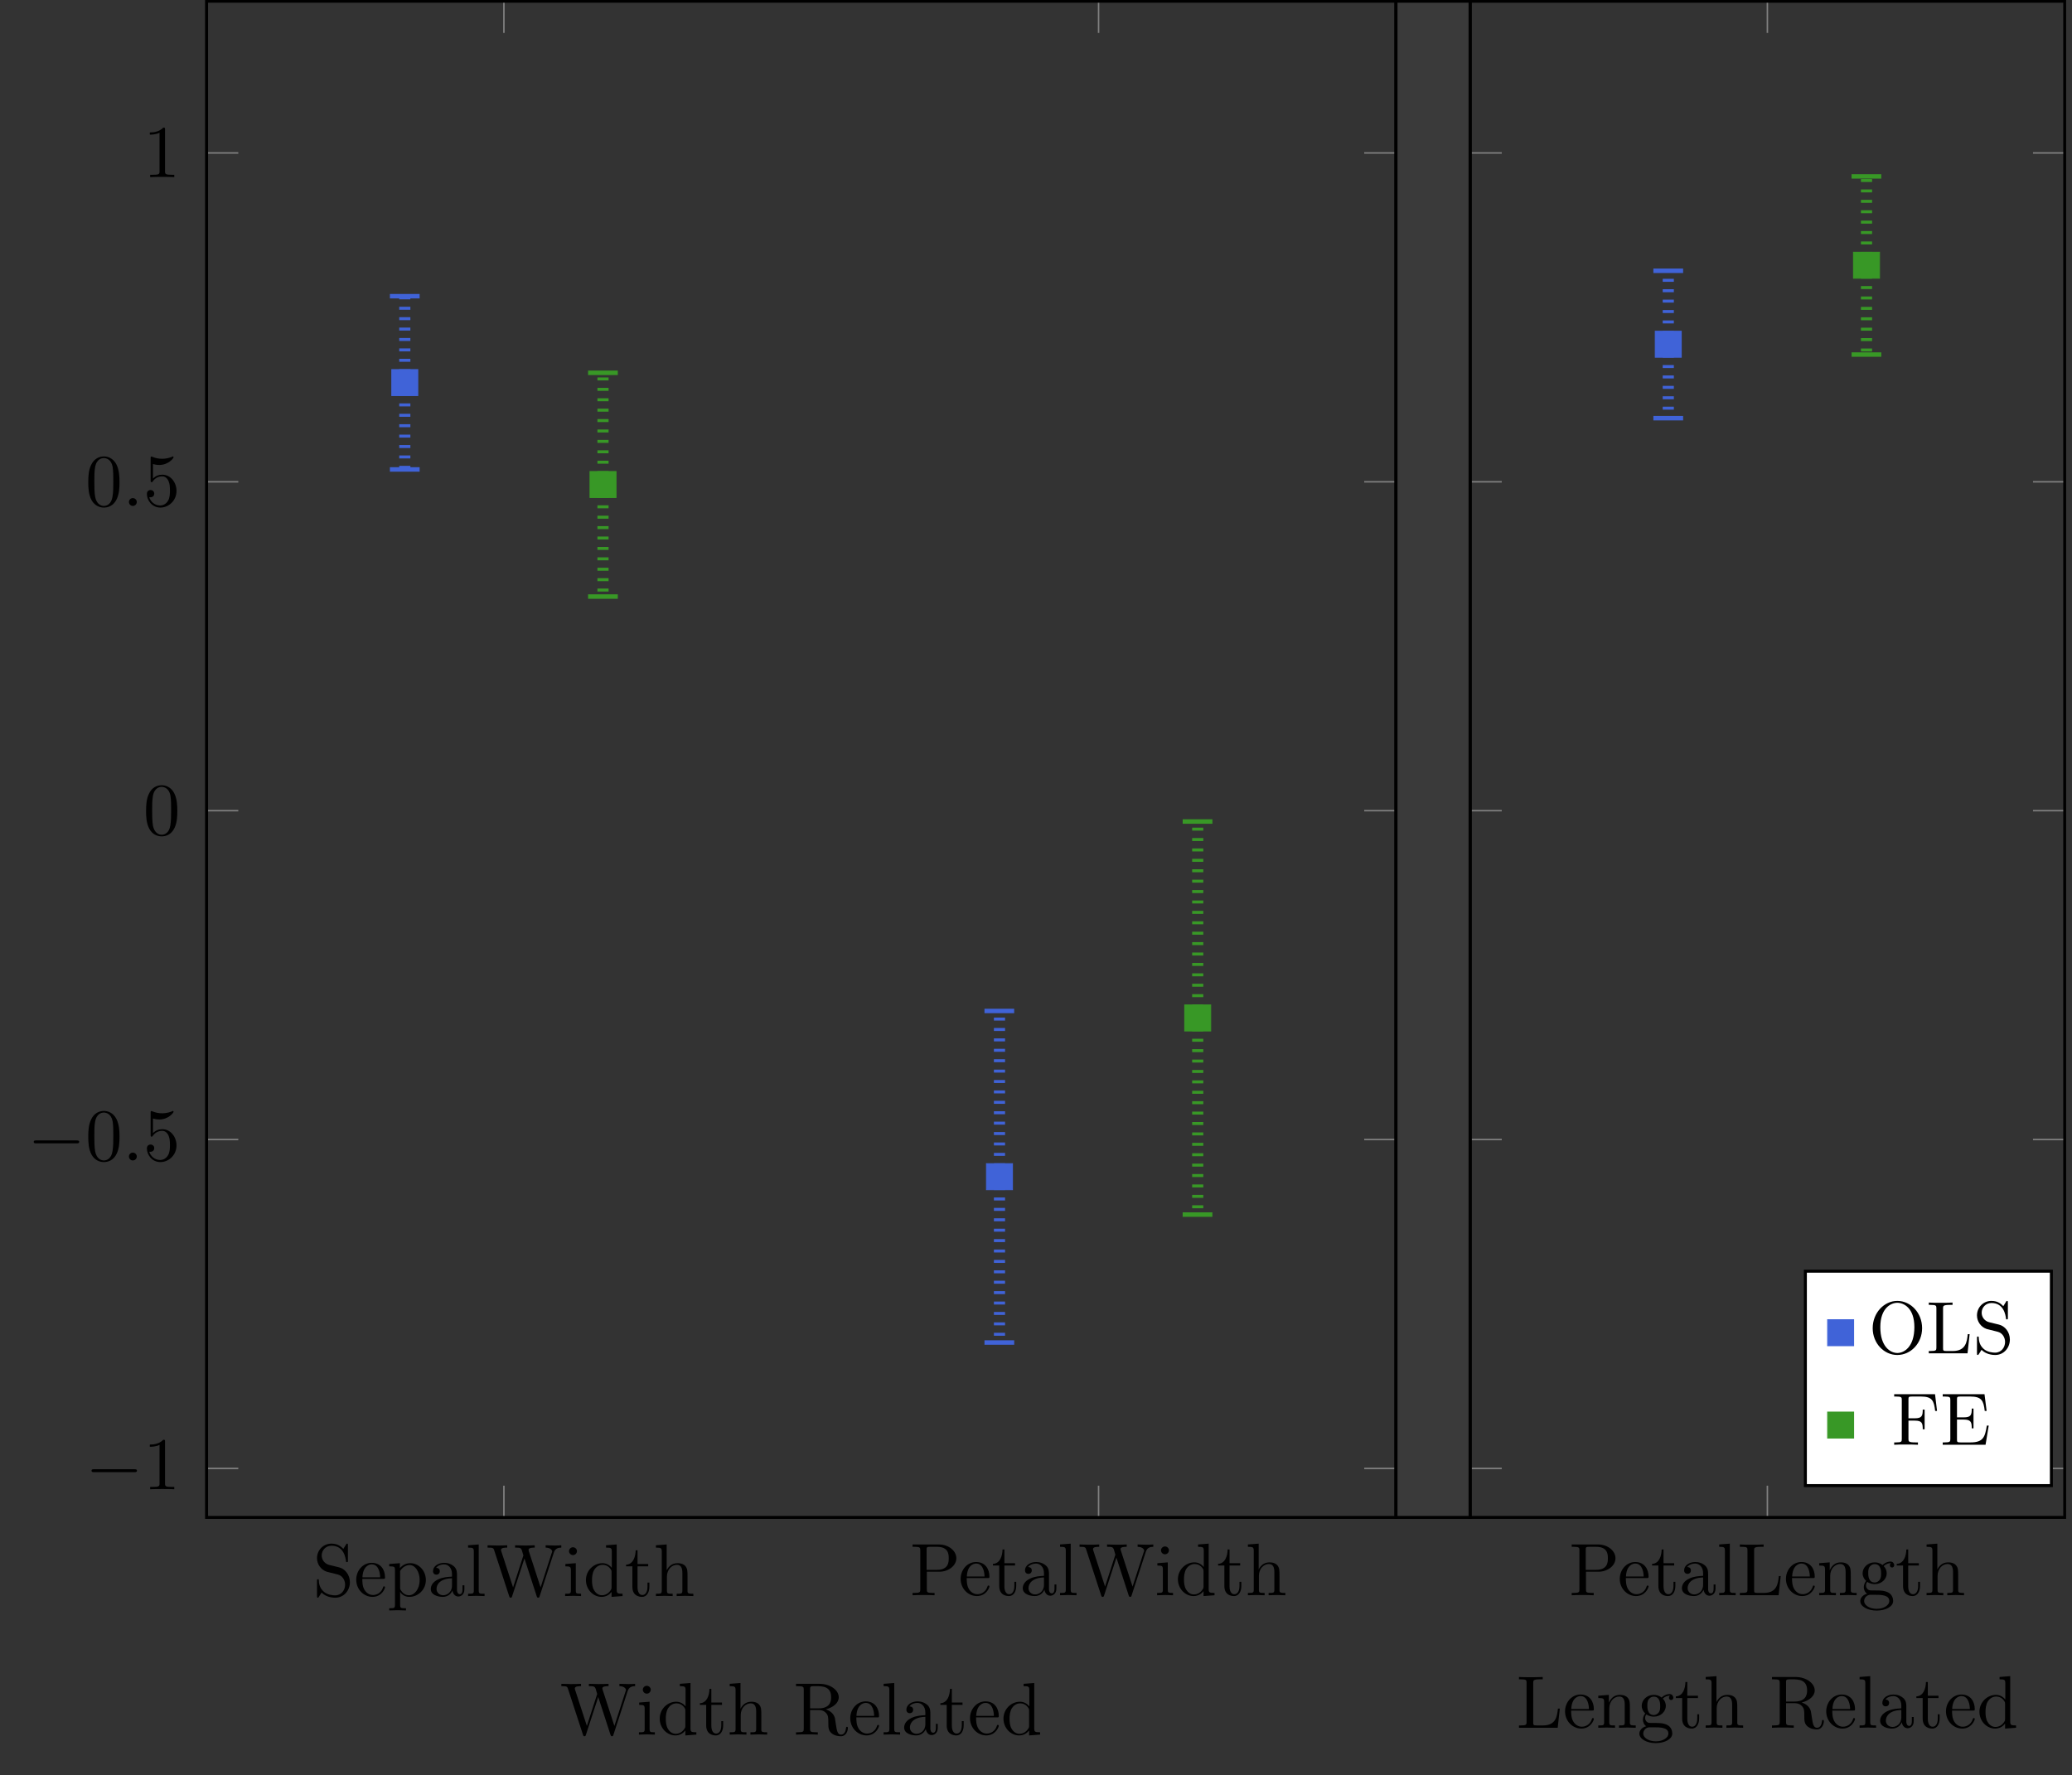 <?xml version="1.0" encoding="UTF-8"?>
<svg xmlns="http://www.w3.org/2000/svg" xmlns:xlink="http://www.w3.org/1999/xlink" width="276.582pt" height="237.008pt" viewBox="0 0 276.582 237.008" version="1.2">
<rect x="0" y="0" width="276.582" height="237.008" fill="#333333" stroke="none"/>
<defs>
<g>
<symbol overflow="visible" id="glyph0-0">
<path style="stroke:none;" d=""/>
</symbol>
<symbol overflow="visible" id="glyph0-1">
<path style="stroke:none;" d="M 4.953 -1.844 C 4.953 -2.844 4.297 -3.656 3.469 -3.844 L 2.188 -4.156 C 1.578 -4.312 1.188 -4.844 1.188 -5.422 C 1.188 -6.109 1.719 -6.719 2.5 -6.719 C 4.156 -6.719 4.375 -5.094 4.438 -4.641 C 4.438 -4.578 4.438 -4.531 4.547 -4.531 C 4.688 -4.531 4.688 -4.578 4.688 -4.766 L 4.688 -6.75 C 4.688 -6.922 4.688 -7 4.578 -7 C 4.5 -7 4.5 -6.984 4.422 -6.859 L 4.078 -6.297 C 3.781 -6.594 3.375 -7 2.484 -7 C 1.391 -7 0.562 -6.125 0.562 -5.062 C 0.562 -4.25 1.078 -3.516 1.859 -3.25 C 1.969 -3.219 2.469 -3.094 3.172 -2.922 C 3.438 -2.859 3.734 -2.781 4.016 -2.422 C 4.219 -2.156 4.312 -1.828 4.312 -1.516 C 4.312 -0.797 3.812 -0.094 2.984 -0.094 C 2.703 -0.094 1.938 -0.141 1.422 -0.625 C 0.844 -1.156 0.812 -1.797 0.797 -2.156 C 0.797 -2.25 0.719 -2.25 0.688 -2.25 C 0.562 -2.25 0.562 -2.188 0.562 -2 L 0.562 -0.016 C 0.562 0.156 0.562 0.219 0.672 0.219 C 0.734 0.219 0.75 0.203 0.812 0.094 C 0.812 0.094 0.844 0.047 1.172 -0.469 C 1.484 -0.141 2.109 0.219 3 0.219 C 4.156 0.219 4.953 -0.75 4.953 -1.844 Z M 4.953 -1.844 "/>
</symbol>
<symbol overflow="visible" id="glyph0-2">
<path style="stroke:none;" d="M 4.125 -1.188 C 4.125 -1.281 4.031 -1.297 3.984 -1.297 C 3.906 -1.297 3.875 -1.234 3.859 -1.156 C 3.516 -0.141 2.625 -0.141 2.516 -0.141 C 2.031 -0.141 1.625 -0.438 1.406 -0.797 C 1.094 -1.281 1.094 -1.938 1.094 -2.297 L 3.875 -2.297 C 4.094 -2.297 4.125 -2.297 4.125 -2.5 C 4.125 -3.484 3.578 -4.438 2.344 -4.438 C 1.188 -4.438 0.281 -3.422 0.281 -2.188 C 0.281 -0.859 1.312 0.109 2.453 0.109 C 3.672 0.109 4.125 -0.984 4.125 -1.188 Z M 3.469 -2.5 L 1.109 -2.5 C 1.172 -3.984 2 -4.234 2.344 -4.234 C 3.359 -4.234 3.469 -2.891 3.469 -2.5 Z M 3.469 -2.5 "/>
</symbol>
<symbol overflow="visible" id="glyph0-3">
<path style="stroke:none;" d="M 5.172 -2.141 C 5.172 -3.406 4.203 -4.391 3.094 -4.391 C 2.328 -4.391 1.906 -3.953 1.703 -3.734 L 1.703 -4.391 L 0.281 -4.281 L 0.281 -3.969 C 0.984 -3.969 1.047 -3.906 1.047 -3.469 L 1.047 1.172 C 1.047 1.625 0.938 1.625 0.281 1.625 L 0.281 1.922 L 1.391 1.891 L 2.516 1.922 L 2.516 1.625 C 1.844 1.625 1.734 1.625 1.734 1.172 L 1.734 -0.578 C 1.781 -0.422 2.203 0.109 2.953 0.109 C 4.141 0.109 5.172 -0.859 5.172 -2.141 Z M 4.344 -2.141 C 4.344 -0.938 3.656 -0.109 2.922 -0.109 C 2.516 -0.109 2.141 -0.312 1.875 -0.719 C 1.734 -0.922 1.734 -0.938 1.734 -1.125 L 1.734 -3.344 C 2.031 -3.844 2.516 -4.141 3.016 -4.141 C 3.734 -4.141 4.344 -3.266 4.344 -2.141 Z M 4.344 -2.141 "/>
</symbol>
<symbol overflow="visible" id="glyph0-4">
<path style="stroke:none;" d="M 4.797 -0.891 L 4.797 -1.438 L 4.547 -1.438 L 4.547 -0.891 C 4.547 -0.312 4.297 -0.25 4.188 -0.25 C 3.859 -0.25 3.812 -0.688 3.812 -0.75 L 3.812 -2.734 C 3.812 -3.141 3.812 -3.531 3.469 -3.906 C 3.078 -4.281 2.578 -4.438 2.109 -4.438 C 1.297 -4.438 0.609 -3.984 0.609 -3.328 C 0.609 -3.031 0.797 -2.859 1.062 -2.859 C 1.344 -2.859 1.516 -3.062 1.516 -3.312 C 1.516 -3.438 1.469 -3.766 1.016 -3.766 C 1.281 -4.125 1.766 -4.234 2.078 -4.234 C 2.562 -4.234 3.141 -3.844 3.141 -2.953 L 3.141 -2.594 C 2.625 -2.562 1.938 -2.531 1.312 -2.234 C 0.562 -1.891 0.312 -1.375 0.312 -0.938 C 0.312 -0.141 1.281 0.109 1.906 0.109 C 2.562 0.109 3.016 -0.281 3.203 -0.75 C 3.25 -0.359 3.516 0.062 3.984 0.062 C 4.188 0.062 4.797 -0.078 4.797 -0.891 Z M 3.141 -1.391 C 3.141 -0.453 2.422 -0.109 1.969 -0.109 C 1.484 -0.109 1.078 -0.453 1.078 -0.953 C 1.078 -1.5 1.5 -2.328 3.141 -2.375 Z M 3.141 -1.391 "/>
</symbol>
<symbol overflow="visible" id="glyph0-5">
<path style="stroke:none;" d="M 2.531 0 L 2.531 -0.312 C 1.859 -0.312 1.75 -0.312 1.75 -0.75 L 1.75 -6.891 L 0.328 -6.781 L 0.328 -6.469 C 1.016 -6.469 1.094 -6.406 1.094 -5.906 L 1.094 -0.75 C 1.094 -0.312 0.984 -0.312 0.328 -0.312 L 0.328 0 L 1.422 -0.031 Z M 2.531 0 "/>
</symbol>
<symbol overflow="visible" id="glyph0-6">
<path style="stroke:none;" d="M 10.016 -6.469 L 10.016 -6.781 C 9.719 -6.75 9.406 -6.75 9.109 -6.75 L 7.922 -6.781 L 7.922 -6.469 C 8.594 -6.453 8.797 -6.125 8.797 -5.938 C 8.797 -5.891 8.766 -5.797 8.734 -5.75 L 7.25 -1.156 L 5.672 -6.016 C 5.656 -6.062 5.641 -6.125 5.641 -6.172 C 5.641 -6.469 6.219 -6.469 6.469 -6.469 L 6.469 -6.781 C 6.109 -6.75 5.438 -6.75 5.062 -6.75 L 3.844 -6.781 L 3.844 -6.469 C 4.422 -6.469 4.625 -6.469 4.75 -6.109 L 4.953 -5.422 L 3.578 -1.156 L 1.984 -6.047 C 1.969 -6.078 1.969 -6.141 1.969 -6.172 C 1.969 -6.469 2.547 -6.469 2.797 -6.469 L 2.797 -6.781 C 2.438 -6.75 1.766 -6.75 1.391 -6.75 L 0.172 -6.781 L 0.172 -6.469 C 0.922 -6.469 0.969 -6.422 1.078 -6.047 L 3.062 0.031 C 3.094 0.125 3.125 0.219 3.25 0.219 C 3.391 0.219 3.406 0.156 3.453 0.016 L 5.094 -5.016 L 6.734 0.031 C 6.766 0.125 6.797 0.219 6.922 0.219 C 7.062 0.219 7.078 0.156 7.125 0.016 L 9.016 -5.797 C 9.203 -6.375 9.625 -6.469 10.016 -6.469 Z M 10.016 -6.469 "/>
</symbol>
<symbol overflow="visible" id="glyph0-7">
<path style="stroke:none;" d="M 2.453 0 L 2.453 -0.312 C 1.797 -0.312 1.75 -0.359 1.75 -0.75 L 1.75 -4.391 L 0.359 -4.281 L 0.359 -3.969 C 1.016 -3.969 1.094 -3.906 1.094 -3.422 L 1.094 -0.75 C 1.094 -0.312 0.984 -0.312 0.328 -0.312 L 0.328 0 L 1.422 -0.031 C 1.766 -0.031 2.109 -0.016 2.453 0 Z M 1.906 -6 C 1.906 -6.266 1.672 -6.516 1.375 -6.516 C 1.047 -6.516 0.844 -6.234 0.844 -6 C 0.844 -5.719 1.078 -5.469 1.375 -5.469 C 1.703 -5.469 1.906 -5.75 1.906 -6 Z M 1.906 -6 "/>
</symbol>
<symbol overflow="visible" id="glyph0-8">
<path style="stroke:none;" d="M 5.234 0 L 5.234 -0.312 C 4.531 -0.312 4.453 -0.375 4.453 -0.859 L 4.453 -6.891 L 3.031 -6.781 L 3.031 -6.469 C 3.719 -6.469 3.797 -6.406 3.797 -5.906 L 3.797 -3.766 C 3.516 -4.125 3.078 -4.391 2.547 -4.391 C 1.375 -4.391 0.344 -3.406 0.344 -2.141 C 0.344 -0.875 1.312 0.109 2.438 0.109 C 3.078 0.109 3.516 -0.234 3.766 -0.547 L 3.766 0.109 Z M 3.766 -1.172 C 3.766 -0.984 3.766 -0.969 3.656 -0.797 C 3.359 -0.328 2.922 -0.109 2.484 -0.109 C 2.047 -0.109 1.688 -0.359 1.453 -0.75 C 1.188 -1.156 1.156 -1.719 1.156 -2.125 C 1.156 -2.484 1.188 -3.078 1.469 -3.531 C 1.672 -3.844 2.047 -4.172 2.594 -4.172 C 2.938 -4.172 3.359 -4.016 3.656 -3.578 C 3.766 -3.406 3.766 -3.391 3.766 -3.203 Z M 3.766 -1.172 "/>
</symbol>
<symbol overflow="visible" id="glyph0-9">
<path style="stroke:none;" d="M 3.297 -1.234 L 3.297 -1.797 L 3.047 -1.797 L 3.047 -1.25 C 3.047 -0.516 2.75 -0.141 2.375 -0.141 C 1.719 -0.141 1.719 -1.047 1.719 -1.203 L 1.719 -3.969 L 3.141 -3.969 L 3.141 -4.281 L 1.719 -4.281 L 1.719 -6.109 L 1.469 -6.109 C 1.453 -5.281 1.156 -4.234 0.188 -4.188 L 0.188 -3.969 L 1.031 -3.969 L 1.031 -1.234 C 1.031 -0.016 1.953 0.109 2.312 0.109 C 3.016 0.109 3.297 -0.594 3.297 -1.234 Z M 3.297 -1.234 "/>
</symbol>
<symbol overflow="visible" id="glyph0-10">
<path style="stroke:none;" d="M 5.312 0 L 5.312 -0.312 C 4.797 -0.312 4.547 -0.312 4.531 -0.609 L 4.531 -2.5 C 4.531 -3.359 4.531 -3.656 4.234 -4.016 C 4.094 -4.188 3.766 -4.391 3.188 -4.391 C 2.344 -4.391 1.922 -3.797 1.75 -3.438 L 1.75 -6.891 L 0.312 -6.781 L 0.312 -6.469 C 1.016 -6.469 1.094 -6.406 1.094 -5.906 L 1.094 -0.75 C 1.094 -0.312 0.984 -0.312 0.312 -0.312 L 0.312 0 L 1.438 -0.031 L 2.547 0 L 2.547 -0.312 C 1.891 -0.312 1.781 -0.312 1.781 -0.75 L 1.781 -2.578 C 1.781 -3.609 2.484 -4.172 3.109 -4.172 C 3.734 -4.172 3.844 -3.625 3.844 -3.062 L 3.844 -0.75 C 3.844 -0.312 3.734 -0.312 3.078 -0.312 L 3.078 0 L 4.203 -0.031 Z M 5.312 0 "/>
</symbol>
<symbol overflow="visible" id="glyph0-11">
<path style="stroke:none;" d="M 6.188 -4.938 C 6.188 -5.906 5.203 -6.781 3.844 -6.781 L 0.344 -6.781 L 0.344 -6.469 L 0.578 -6.469 C 1.344 -6.469 1.375 -6.359 1.375 -6 L 1.375 -0.781 C 1.375 -0.422 1.344 -0.312 0.578 -0.312 L 0.344 -0.312 L 0.344 0 C 0.688 -0.031 1.422 -0.031 1.812 -0.031 C 2.188 -0.031 2.922 -0.031 3.281 0 L 3.281 -0.312 L 3.031 -0.312 C 2.266 -0.312 2.25 -0.422 2.25 -0.781 L 2.25 -3.141 L 3.922 -3.141 C 5.125 -3.141 6.188 -3.938 6.188 -4.938 Z M 5.172 -4.938 C 5.172 -4.469 5.172 -3.391 3.594 -3.391 L 2.219 -3.391 L 2.219 -6.078 C 2.219 -6.406 2.25 -6.469 2.703 -6.469 L 3.594 -6.469 C 5.172 -6.469 5.172 -5.422 5.172 -4.938 Z M 5.172 -4.938 "/>
</symbol>
<symbol overflow="visible" id="glyph0-12">
<path style="stroke:none;" d="M 5.781 -2.562 L 5.531 -2.562 C 5.422 -1.547 5.281 -0.312 3.531 -0.312 L 2.719 -0.312 C 2.25 -0.312 2.234 -0.375 2.234 -0.703 L 2.234 -6 C 2.234 -6.328 2.234 -6.469 3.172 -6.469 L 3.5 -6.469 L 3.5 -6.781 C 3.141 -6.75 2.25 -6.75 1.828 -6.75 C 1.453 -6.75 0.672 -6.75 0.328 -6.781 L 0.328 -6.469 L 0.562 -6.469 C 1.328 -6.469 1.344 -6.359 1.344 -6 L 1.344 -0.781 C 1.344 -0.422 1.328 -0.312 0.562 -0.312 L 0.328 -0.312 L 0.328 0 L 5.5 0 Z M 5.781 -2.562 "/>
</symbol>
<symbol overflow="visible" id="glyph0-13">
<path style="stroke:none;" d="M 5.312 0 L 5.312 -0.312 C 4.797 -0.312 4.547 -0.312 4.531 -0.609 L 4.531 -2.5 C 4.531 -3.359 4.531 -3.656 4.234 -4.016 C 4.094 -4.188 3.766 -4.391 3.188 -4.391 C 2.453 -4.391 2 -3.953 1.719 -3.344 L 1.719 -4.391 L 0.312 -4.281 L 0.312 -3.969 C 1.016 -3.969 1.094 -3.906 1.094 -3.406 L 1.094 -0.75 C 1.094 -0.312 0.984 -0.312 0.312 -0.312 L 0.312 0 L 1.438 -0.031 L 2.547 0 L 2.547 -0.312 C 1.891 -0.312 1.781 -0.312 1.781 -0.75 L 1.781 -2.578 C 1.781 -3.609 2.484 -4.172 3.109 -4.172 C 3.734 -4.172 3.844 -3.625 3.844 -3.062 L 3.844 -0.75 C 3.844 -0.312 3.734 -0.312 3.078 -0.312 L 3.078 0 L 4.203 -0.031 Z M 5.312 0 "/>
</symbol>
<symbol overflow="visible" id="glyph0-14">
<path style="stroke:none;" d="M 4.812 -4.016 C 4.812 -4.172 4.688 -4.5 4.312 -4.5 C 4.109 -4.5 3.672 -4.438 3.25 -4.031 C 2.844 -4.359 2.422 -4.391 2.203 -4.391 C 1.281 -4.391 0.594 -3.703 0.594 -2.938 C 0.594 -2.5 0.812 -2.125 1.062 -1.922 C 0.938 -1.766 0.75 -1.438 0.75 -1.094 C 0.75 -0.781 0.891 -0.406 1.188 -0.203 C 0.594 -0.047 0.281 0.391 0.281 0.781 C 0.281 1.5 1.266 2.047 2.469 2.047 C 3.641 2.047 4.672 1.531 4.672 0.766 C 4.672 0.422 4.531 -0.094 4.031 -0.359 C 3.5 -0.641 2.922 -0.641 2.328 -0.641 C 2.078 -0.641 1.641 -0.641 1.578 -0.656 C 1.266 -0.688 1.047 -1 1.047 -1.312 C 1.047 -1.359 1.047 -1.594 1.219 -1.781 C 1.609 -1.516 2.016 -1.484 2.203 -1.484 C 3.125 -1.484 3.812 -2.156 3.812 -2.922 C 3.812 -3.297 3.656 -3.656 3.406 -3.891 C 3.766 -4.234 4.125 -4.281 4.297 -4.281 C 4.297 -4.281 4.359 -4.281 4.391 -4.266 C 4.281 -4.234 4.234 -4.125 4.234 -4 C 4.234 -3.828 4.359 -3.703 4.531 -3.703 C 4.625 -3.703 4.812 -3.781 4.812 -4.016 Z M 3.062 -2.938 C 3.062 -2.672 3.062 -2.344 2.906 -2.109 C 2.828 -1.984 2.594 -1.703 2.203 -1.703 C 1.344 -1.703 1.344 -2.703 1.344 -2.922 C 1.344 -3.188 1.344 -3.516 1.5 -3.766 C 1.578 -3.875 1.812 -4.156 2.203 -4.156 C 3.062 -4.156 3.062 -3.172 3.062 -2.938 Z M 4.156 0.781 C 4.156 1.312 3.453 1.812 2.484 1.812 C 1.484 1.812 0.797 1.312 0.797 0.781 C 0.797 0.328 1.172 -0.047 1.609 -0.062 L 2.188 -0.062 C 3.047 -0.062 4.156 -0.062 4.156 0.781 Z M 4.156 0.781 "/>
</symbol>
<symbol overflow="visible" id="glyph0-15">
<path style="stroke:none;" d="M 7.156 -3.359 C 7.156 -5.391 5.656 -7 3.844 -7 C 2.078 -7 0.562 -5.406 0.562 -3.359 C 0.562 -1.328 2.078 0.219 3.844 0.219 C 5.656 0.219 7.156 -1.359 7.156 -3.359 Z M 6.125 -3.5 C 6.125 -0.875 4.766 -0.047 3.859 -0.047 C 2.906 -0.047 1.578 -0.906 1.578 -3.5 C 1.578 -6.078 3.031 -6.75 3.844 -6.75 C 4.719 -6.75 6.125 -6.047 6.125 -3.5 Z M 6.125 -3.5 "/>
</symbol>
<symbol overflow="visible" id="glyph0-16">
<path style="stroke:none;" d="M 6.047 -4.516 L 5.781 -6.75 L 0.328 -6.75 L 0.328 -6.438 L 0.562 -6.438 C 1.328 -6.438 1.344 -6.328 1.344 -5.969 L 1.344 -0.781 C 1.344 -0.422 1.328 -0.312 0.562 -0.312 L 0.328 -0.312 L 0.328 0 C 0.672 -0.031 1.453 -0.031 1.828 -0.031 C 2.25 -0.031 3.141 -0.031 3.5 0 L 3.5 -0.312 L 3.172 -0.312 C 2.234 -0.312 2.234 -0.438 2.234 -0.781 L 2.234 -3.219 L 3.078 -3.219 C 4.031 -3.219 4.141 -2.906 4.141 -2.062 L 4.391 -2.062 L 4.391 -4.688 L 4.141 -4.688 C 4.141 -3.859 4.031 -3.531 3.078 -3.531 L 2.234 -3.531 L 2.234 -6.047 C 2.234 -6.375 2.25 -6.438 2.719 -6.438 L 3.906 -6.438 C 5.391 -6.438 5.641 -5.891 5.797 -4.516 Z M 6.047 -4.516 "/>
</symbol>
<symbol overflow="visible" id="glyph0-17">
<path style="stroke:none;" d="M 6.469 -2.562 L 6.219 -2.562 C 5.969 -1.031 5.75 -0.312 4.031 -0.312 L 2.719 -0.312 C 2.25 -0.312 2.234 -0.375 2.234 -0.703 L 2.234 -3.359 L 3.125 -3.359 C 4.094 -3.359 4.203 -3.031 4.203 -2.188 L 4.438 -2.188 L 4.438 -4.828 L 4.203 -4.828 C 4.203 -3.969 4.094 -3.656 3.125 -3.656 L 2.234 -3.656 L 2.234 -6.047 C 2.234 -6.375 2.25 -6.438 2.719 -6.438 L 4 -6.438 C 5.516 -6.438 5.781 -5.891 5.938 -4.516 L 6.188 -4.516 L 5.906 -6.75 L 0.328 -6.75 L 0.328 -6.438 L 0.562 -6.438 C 1.328 -6.438 1.344 -6.328 1.344 -5.969 L 1.344 -0.781 C 1.344 -0.422 1.328 -0.312 0.562 -0.312 L 0.328 -0.312 L 0.328 0 L 6.047 0 Z M 6.469 -2.562 "/>
</symbol>
<symbol overflow="visible" id="glyph0-18">
<path style="stroke:none;" d="M 7.266 -0.875 C 7.266 -0.938 7.266 -1.047 7.141 -1.047 C 7.031 -1.047 7.031 -0.953 7.016 -0.891 C 6.953 -0.172 6.609 0 6.359 0 C 5.875 0 5.797 -0.5 5.656 -1.422 L 5.531 -2.219 C 5.344 -2.859 4.859 -3.188 4.312 -3.375 C 5.281 -3.609 6.047 -4.219 6.047 -4.984 C 6.047 -5.938 4.922 -6.781 3.469 -6.781 L 0.344 -6.781 L 0.344 -6.469 L 0.578 -6.469 C 1.344 -6.469 1.375 -6.359 1.375 -6 L 1.375 -0.781 C 1.375 -0.422 1.344 -0.312 0.578 -0.312 L 0.344 -0.312 L 0.344 0 C 0.703 -0.031 1.406 -0.031 1.797 -0.031 C 2.188 -0.031 2.891 -0.031 3.25 0 L 3.25 -0.312 L 3 -0.312 C 2.25 -0.312 2.219 -0.422 2.219 -0.781 L 2.219 -3.281 L 3.359 -3.281 C 3.516 -3.281 3.938 -3.281 4.281 -2.953 C 4.656 -2.594 4.656 -2.281 4.656 -1.625 C 4.656 -0.969 4.656 -0.578 5.062 -0.203 C 5.484 0.156 6.016 0.219 6.312 0.219 C 7.094 0.219 7.266 -0.594 7.266 -0.875 Z M 5.031 -4.984 C 5.031 -4.312 4.797 -3.5 3.328 -3.5 L 2.219 -3.5 L 2.219 -6.078 C 2.219 -6.297 2.219 -6.422 2.438 -6.453 C 2.547 -6.469 2.828 -6.469 3.031 -6.469 C 3.922 -6.469 5.031 -6.422 5.031 -4.984 Z M 5.031 -4.984 "/>
</symbol>
<symbol overflow="visible" id="glyph1-0">
<path style="stroke:none;" d=""/>
</symbol>
<symbol overflow="visible" id="glyph1-1">
<path style="stroke:none;" d="M 6.531 -2.281 C 6.703 -2.281 6.891 -2.281 6.891 -2.484 C 6.891 -2.672 6.703 -2.672 6.531 -2.672 L 1.172 -2.672 C 1 -2.672 0.828 -2.672 0.828 -2.484 C 0.828 -2.281 1 -2.281 1.172 -2.281 Z M 6.531 -2.281 "/>
</symbol>
<symbol overflow="visible" id="glyph2-0">
<path style="stroke:none;" d=""/>
</symbol>
<symbol overflow="visible" id="glyph2-1">
<path style="stroke:none;" d="M 2.922 -6.344 C 2.922 -6.594 2.922 -6.609 2.688 -6.609 C 2.078 -5.969 1.203 -5.969 0.891 -5.969 L 0.891 -5.672 C 1.078 -5.672 1.672 -5.672 2.188 -5.922 L 2.188 -0.781 C 2.188 -0.422 2.156 -0.312 1.266 -0.312 L 0.938 -0.312 L 0.938 0 C 1.297 -0.031 2.156 -0.031 2.547 -0.031 C 2.953 -0.031 3.812 -0.031 4.156 0 L 4.156 -0.312 L 3.844 -0.312 C 2.953 -0.312 2.922 -0.422 2.922 -0.781 Z M 2.922 -6.344 "/>
</symbol>
<symbol overflow="visible" id="glyph2-2">
<path style="stroke:none;" d="M 4.562 -3.172 C 4.562 -3.969 4.516 -4.766 4.172 -5.5 C 3.703 -6.453 2.891 -6.609 2.484 -6.609 C 1.891 -6.609 1.156 -6.344 0.75 -5.422 C 0.438 -4.75 0.391 -3.969 0.391 -3.172 C 0.391 -2.438 0.422 -1.531 0.828 -0.781 C 1.266 0.016 1.984 0.219 2.469 0.219 C 3 0.219 3.766 0.016 4.203 -0.938 C 4.516 -1.625 4.562 -2.391 4.562 -3.172 Z M 2.469 0 C 2.078 0 1.5 -0.25 1.312 -1.203 C 1.203 -1.797 1.203 -2.703 1.203 -3.297 C 1.203 -3.922 1.203 -4.578 1.297 -5.125 C 1.484 -6.297 2.219 -6.391 2.469 -6.391 C 2.797 -6.391 3.453 -6.219 3.641 -5.234 C 3.734 -4.672 3.734 -3.922 3.734 -3.297 C 3.734 -2.547 3.734 -1.875 3.625 -1.234 C 3.484 -0.297 2.922 0 2.469 0 Z M 2.469 0 "/>
</symbol>
<symbol overflow="visible" id="glyph2-3">
<path style="stroke:none;" d="M 4.453 -2 C 4.453 -3.172 3.641 -4.172 2.562 -4.172 C 2.094 -4.172 1.672 -4.016 1.312 -3.656 L 1.312 -5.594 C 1.516 -5.531 1.828 -5.469 2.156 -5.469 C 3.375 -5.469 4.062 -6.375 4.062 -6.5 C 4.062 -6.562 4.031 -6.609 3.969 -6.609 C 3.953 -6.609 3.938 -6.609 3.891 -6.578 C 3.688 -6.484 3.203 -6.297 2.547 -6.297 C 2.141 -6.297 1.688 -6.359 1.219 -6.562 C 1.141 -6.594 1.125 -6.594 1.094 -6.594 C 1 -6.594 1 -6.516 1 -6.359 L 1 -3.422 C 1 -3.25 1 -3.172 1.141 -3.172 C 1.203 -3.172 1.234 -3.188 1.266 -3.25 C 1.375 -3.406 1.75 -3.953 2.547 -3.953 C 3.062 -3.953 3.312 -3.5 3.391 -3.312 C 3.547 -2.953 3.578 -2.562 3.578 -2.062 C 3.578 -1.719 3.578 -1.125 3.328 -0.703 C 3.094 -0.312 2.734 -0.062 2.266 -0.062 C 1.547 -0.062 0.984 -0.578 0.812 -1.172 C 0.844 -1.156 0.875 -1.156 0.984 -1.156 C 1.312 -1.156 1.484 -1.406 1.484 -1.641 C 1.484 -1.875 1.312 -2.125 0.984 -2.125 C 0.844 -2.125 0.5 -2.047 0.5 -1.594 C 0.5 -0.75 1.188 0.219 2.297 0.219 C 3.438 0.219 4.453 -0.734 4.453 -2 Z M 4.453 -2 "/>
</symbol>
<symbol overflow="visible" id="glyph3-0">
<path style="stroke:none;" d=""/>
</symbol>
<symbol overflow="visible" id="glyph3-1">
<path style="stroke:none;" d="M 1.906 -0.531 C 1.906 -0.812 1.672 -1.047 1.375 -1.047 C 1.094 -1.047 0.859 -0.812 0.859 -0.531 C 0.859 -0.234 1.094 0 1.375 0 C 1.672 0 1.906 -0.234 1.906 -0.531 Z M 1.906 -0.531 "/>
</symbol>
</g>
<clipPath id="clip1">
  <path d="M 196 20 L 275.797 20 L 275.797 197 L 196 197 Z M 196 20 "/>
</clipPath>
<clipPath id="clip2">
  <path d="M 196 0 L 275.797 0 L 275.797 203 L 196 203 Z M 196 0 "/>
</clipPath>
</defs>
<g id="surface1">
<path style="fill:none;stroke-width:0.199;stroke-linecap:butt;stroke-linejoin:miter;stroke:rgb(50%,50%,50%);stroke-opacity:1;stroke-miterlimit:10;" d="M 39.851 0.001 L 39.851 4.253 M 119.55 0.001 L 119.55 4.253 M 39.851 203.239 L 39.851 198.987 M 119.55 203.239 L 119.55 198.987 " transform="matrix(0.996,0,0,-0.996,27.573,202.587)"/>
<path style="fill:none;stroke-width:0.199;stroke-linecap:butt;stroke-linejoin:miter;stroke:rgb(50%,50%,50%);stroke-opacity:1;stroke-miterlimit:10;" d="M 0.001 6.571 L 4.253 6.571 M 0.001 50.654 L 4.253 50.654 M 0.001 94.736 L 4.253 94.736 M 0.001 138.818 L 4.253 138.818 M 0.001 182.9 L 4.253 182.9 M 159.403 6.571 L 155.151 6.571 M 159.403 50.654 L 155.151 50.654 M 159.403 94.736 L 155.151 94.736 M 159.403 138.818 L 155.151 138.818 M 159.403 182.9 L 155.151 182.9 " transform="matrix(0.996,0,0,-0.996,27.573,202.587)"/>
<path style="fill:none;stroke-width:0.399;stroke-linecap:butt;stroke-linejoin:miter;stroke:rgb(0%,0%,0%);stroke-opacity:1;stroke-miterlimit:10;" d="M 0.001 0.001 L 0.001 203.239 L 159.403 203.239 L 159.403 0.001 Z M 0.001 0.001 " transform="matrix(0.996,0,0,-0.996,27.573,202.587)"/>
<g style="fill:rgb(0%,0%,0%);fill-opacity:1;">
  <use xlink:href="#glyph0-1" x="41.755" y="213.086"/>
  <use xlink:href="#glyph0-2" x="47.271" y="213.086"/>
  <use xlink:href="#glyph0-3" x="51.676" y="213.086"/>
  <use xlink:href="#glyph0-4" x="57.192" y="213.086"/>
  <use xlink:href="#glyph0-5" x="62.153" y="213.086"/>
  <use xlink:href="#glyph0-6" x="64.911" y="213.086"/>
  <use xlink:href="#glyph0-7" x="75.11" y="213.086"/>
  <use xlink:href="#glyph0-8" x="77.868" y="213.086"/>
  <use xlink:href="#glyph0-9" x="83.384" y="213.086"/>
  <use xlink:href="#glyph0-10" x="87.243" y="213.086"/>
</g>
<g style="fill:rgb(0%,0%,0%);fill-opacity:1;">
  <use xlink:href="#glyph0-11" x="121.47" y="212.978"/>
</g>
<g style="fill:rgb(0%,0%,0%);fill-opacity:1;">
  <use xlink:href="#glyph0-2" x="127.949" y="212.978"/>
  <use xlink:href="#glyph0-9" x="132.354" y="212.978"/>
  <use xlink:href="#glyph0-4" x="136.213" y="212.978"/>
  <use xlink:href="#glyph0-5" x="141.174" y="212.978"/>
  <use xlink:href="#glyph0-6" x="143.932" y="212.978"/>
  <use xlink:href="#glyph0-7" x="154.131" y="212.978"/>
  <use xlink:href="#glyph0-8" x="156.889" y="212.978"/>
  <use xlink:href="#glyph0-9" x="162.405" y="212.978"/>
  <use xlink:href="#glyph0-10" x="166.264" y="212.978"/>
</g>
<g style="fill:rgb(0%,0%,0%);fill-opacity:1;">
  <use xlink:href="#glyph1-1" x="11.391" y="198.826"/>
</g>
<g style="fill:rgb(0%,0%,0%);fill-opacity:1;">
  <use xlink:href="#glyph2-1" x="19.108" y="198.826"/>
</g>
<g style="fill:rgb(0%,0%,0%);fill-opacity:1;">
  <use xlink:href="#glyph1-1" x="3.675" y="154.928"/>
</g>
<g style="fill:rgb(0%,0%,0%);fill-opacity:1;">
  <use xlink:href="#glyph2-2" x="11.391" y="154.928"/>
</g>
<g style="fill:rgb(0%,0%,0%);fill-opacity:1;">
  <use xlink:href="#glyph3-1" x="16.352" y="154.928"/>
</g>
<g style="fill:rgb(0%,0%,0%);fill-opacity:1;">
  <use xlink:href="#glyph2-3" x="19.108" y="154.928"/>
</g>
<g style="fill:rgb(0%,0%,0%);fill-opacity:1;">
  <use xlink:href="#glyph2-2" x="19.108" y="111.444"/>
</g>
<g style="fill:rgb(0%,0%,0%);fill-opacity:1;">
  <use xlink:href="#glyph2-2" x="11.391" y="67.546"/>
</g>
<g style="fill:rgb(0%,0%,0%);fill-opacity:1;">
  <use xlink:href="#glyph3-1" x="16.352" y="67.546"/>
</g>
<g style="fill:rgb(0%,0%,0%);fill-opacity:1;">
  <use xlink:href="#glyph2-3" x="19.108" y="67.546"/>
</g>
<g style="fill:rgb(0%,0%,0%);fill-opacity:1;">
  <use xlink:href="#glyph2-1" x="19.108" y="23.648"/>
</g>
<path style="fill:none;stroke-width:1.494;stroke-linecap:butt;stroke-linejoin:miter;stroke:rgb(25.098%,38.823%,84.705%);stroke-opacity:1;stroke-dasharray:0.399,0.996;stroke-miterlimit:10;" d="M 26.569 152.116 L 26.569 163.73 " transform="matrix(0.996,0,0,-0.996,27.573,202.587)"/>
<path style="fill:none;stroke-width:0.598;stroke-linecap:butt;stroke-linejoin:miter;stroke:rgb(25.098%,38.823%,84.705%);stroke-opacity:1;stroke-miterlimit:10;" d="M -0.001 1.991 L -0.001 -1.994 " transform="matrix(0,-0.996,-0.996,0,54.03,39.541)"/>
<path style="fill:none;stroke-width:1.494;stroke-linecap:butt;stroke-linejoin:miter;stroke:rgb(25.098%,38.823%,84.705%);stroke-opacity:1;stroke-dasharray:0.399,0.996;stroke-miterlimit:10;" d="M 26.569 152.116 L 26.569 140.505 " transform="matrix(0.996,0,0,-0.996,27.573,202.587)"/>
<path style="fill:none;stroke-width:0.598;stroke-linecap:butt;stroke-linejoin:miter;stroke:rgb(25.098%,38.823%,84.705%);stroke-opacity:1;stroke-miterlimit:10;" d="M 0.001 1.994 L 0.001 -1.991 " transform="matrix(0,0.996,0.996,0,54.03,62.671)"/>
<path style="fill:none;stroke-width:1.494;stroke-linecap:butt;stroke-linejoin:miter;stroke:rgb(25.098%,38.823%,84.705%);stroke-opacity:1;stroke-dasharray:0.399,0.996;stroke-miterlimit:10;" d="M 106.268 45.676 L 106.268 67.897 " transform="matrix(0.996,0,0,-0.996,27.573,202.587)"/>
<path style="fill:none;stroke-width:0.598;stroke-linecap:butt;stroke-linejoin:miter;stroke:rgb(25.098%,38.823%,84.705%);stroke-opacity:1;stroke-miterlimit:10;" d="M -0.001 1.991 L -0.001 -1.991 " transform="matrix(0,-0.996,-0.996,0,133.396,134.972)"/>
<path style="fill:none;stroke-width:1.494;stroke-linecap:butt;stroke-linejoin:miter;stroke:rgb(25.098%,38.823%,84.705%);stroke-opacity:1;stroke-dasharray:0.399,0.996;stroke-miterlimit:10;" d="M 106.268 45.676 L 106.268 23.45 " transform="matrix(0.996,0,0,-0.996,27.573,202.587)"/>
<path style="fill:none;stroke-width:0.598;stroke-linecap:butt;stroke-linejoin:miter;stroke:rgb(25.098%,38.823%,84.705%);stroke-opacity:1;stroke-miterlimit:10;" d="M -0 1.994 L -0 -1.992 " transform="matrix(0,0.996,0.996,0,133.397,179.235)"/>
<path style="fill:none;stroke-width:1.494;stroke-linecap:butt;stroke-linejoin:miter;stroke:rgb(21.962%,59.607%,14.902%);stroke-opacity:1;stroke-dasharray:0.399,0.996;stroke-miterlimit:10;" d="M 53.132 138.457 L 53.132 153.453 " transform="matrix(0.996,0,0,-0.996,27.573,202.587)"/>
<path style="fill:none;stroke-width:0.598;stroke-linecap:butt;stroke-linejoin:miter;stroke:rgb(21.962%,59.607%,14.902%);stroke-opacity:1;stroke-miterlimit:10;" d="M 0 1.994 L 0 -1.991 " transform="matrix(0,-0.996,-0.996,0,80.486,49.774)"/>
<path style="fill:none;stroke-width:1.494;stroke-linecap:butt;stroke-linejoin:miter;stroke:rgb(21.962%,59.607%,14.902%);stroke-opacity:1;stroke-dasharray:0.399,0.996;stroke-miterlimit:10;" d="M 53.132 138.457 L 53.132 123.457 " transform="matrix(0.996,0,0,-0.996,27.573,202.587)"/>
<path style="fill:none;stroke-width:0.598;stroke-linecap:butt;stroke-linejoin:miter;stroke:rgb(21.962%,59.607%,14.902%);stroke-opacity:1;stroke-miterlimit:10;" d="M -0.001 1.992 L -0.001 -1.993 " transform="matrix(0,0.996,0.996,0,80.485,79.646)"/>
<path style="fill:none;stroke-width:1.494;stroke-linecap:butt;stroke-linejoin:miter;stroke:rgb(21.962%,59.607%,14.902%);stroke-opacity:1;stroke-dasharray:0.399,0.996;stroke-miterlimit:10;" d="M 132.836 66.952 L 132.836 93.3 " transform="matrix(0.996,0,0,-0.996,27.573,202.587)"/>
<path style="fill:none;stroke-width:0.598;stroke-linecap:butt;stroke-linejoin:miter;stroke:rgb(21.962%,59.607%,14.902%);stroke-opacity:1;stroke-miterlimit:10;" d="M -0.002 1.991 L -0.002 -1.994 " transform="matrix(0,-0.996,-0.996,0,159.854,109.678)"/>
<path style="fill:none;stroke-width:1.494;stroke-linecap:butt;stroke-linejoin:miter;stroke:rgb(21.962%,59.607%,14.902%);stroke-opacity:1;stroke-dasharray:0.399,0.996;stroke-miterlimit:10;" d="M 132.836 66.952 L 132.836 40.604 " transform="matrix(0.996,0,0,-0.996,27.573,202.587)"/>
<path style="fill:none;stroke-width:0.598;stroke-linecap:butt;stroke-linejoin:miter;stroke:rgb(21.962%,59.607%,14.902%);stroke-opacity:1;stroke-miterlimit:10;" d="M -0.001 1.991 L -0.001 -1.994 " transform="matrix(0,0.996,0.996,0,159.853,162.153)"/>
<path style="fill-rule:nonzero;fill:rgb(25.098%,38.823%,84.705%);fill-opacity:1;stroke-width:0.121;stroke-linecap:butt;stroke-linejoin:miter;stroke:rgb(25.098%,38.823%,84.705%);stroke-opacity:1;stroke-miterlimit:10;" d="M 24.823 150.374 L 28.31 150.374 L 28.31 153.861 L 24.823 153.861 Z M 24.823 150.374 " transform="matrix(0.996,0,0,-0.996,27.573,202.587)"/>
<path style="fill-rule:nonzero;fill:rgb(25.098%,38.823%,84.705%);fill-opacity:1;stroke-width:0.121;stroke-linecap:butt;stroke-linejoin:miter;stroke:rgb(25.098%,38.823%,84.705%);stroke-opacity:1;stroke-miterlimit:10;" d="M 104.526 43.93 L 108.01 43.93 L 108.01 47.418 L 104.526 47.418 Z M 104.526 43.93 " transform="matrix(0.996,0,0,-0.996,27.573,202.587)"/>
<path style="fill-rule:nonzero;fill:rgb(21.962%,59.607%,14.902%);fill-opacity:1;stroke-width:0.121;stroke-linecap:butt;stroke-linejoin:miter;stroke:rgb(21.962%,59.607%,14.902%);stroke-opacity:1;stroke-miterlimit:10;" d="M 51.391 136.712 L 54.878 136.712 L 54.878 140.199 L 51.391 140.199 Z M 51.391 136.712 " transform="matrix(0.996,0,0,-0.996,27.573,202.587)"/>
<path style="fill-rule:nonzero;fill:rgb(21.962%,59.607%,14.902%);fill-opacity:1;stroke-width:0.121;stroke-linecap:butt;stroke-linejoin:miter;stroke:rgb(21.962%,59.607%,14.902%);stroke-opacity:1;stroke-miterlimit:10;" d="M 131.09 65.207 L 134.577 65.207 L 134.577 68.694 L 131.09 68.694 Z M 131.09 65.207 " transform="matrix(0.996,0,0,-0.996,27.573,202.587)"/>
<path style="fill:none;stroke-width:0.199;stroke-linecap:butt;stroke-linejoin:miter;stroke:rgb(50%,50%,50%);stroke-opacity:1;stroke-miterlimit:10;" d="M 39.85 0.001 L 39.85 4.253 M 39.85 203.239 L 39.85 198.987 " transform="matrix(0.996,0,0,-0.996,196.23,202.587)"/>
<g clip-path="url(#clip1)" clip-rule="nonzero">
<path style="fill:none;stroke-width:0.199;stroke-linecap:butt;stroke-linejoin:miter;stroke:rgb(50%,50%,50%);stroke-opacity:1;stroke-miterlimit:10;" d="M -0 6.571 L 4.252 6.571 M -0 50.654 L 4.252 50.654 M -0 94.736 L 4.252 94.736 M -0 138.818 L 4.252 138.818 M -0 182.9 L 4.252 182.9 M 79.703 6.571 L 75.451 6.571 M 79.703 50.654 L 75.451 50.654 M 79.703 94.736 L 75.451 94.736 M 79.703 138.818 L 75.451 138.818 M 79.703 182.9 L 75.451 182.9 " transform="matrix(0.996,0,0,-0.996,196.23,202.587)"/>
</g>
<g clip-path="url(#clip2)" clip-rule="nonzero">
<path style="fill:none;stroke-width:0.399;stroke-linecap:butt;stroke-linejoin:miter;stroke:rgb(0%,0%,0%);stroke-opacity:1;stroke-miterlimit:10;" d="M -0 0.001 L -0 203.239 L 79.703 203.239 L 79.703 0.001 Z M -0 0.001 " transform="matrix(0.996,0,0,-0.996,196.23,202.587)"/>
</g>
<g style="fill:rgb(0%,0%,0%);fill-opacity:1;">
  <use xlink:href="#glyph0-11" x="209.455" y="212.978"/>
</g>
<g style="fill:rgb(0%,0%,0%);fill-opacity:1;">
  <use xlink:href="#glyph0-2" x="215.934" y="212.978"/>
  <use xlink:href="#glyph0-9" x="220.339" y="212.978"/>
  <use xlink:href="#glyph0-4" x="224.198" y="212.978"/>
  <use xlink:href="#glyph0-5" x="229.158" y="212.978"/>
  <use xlink:href="#glyph0-12" x="231.917" y="212.978"/>
  <use xlink:href="#glyph0-2" x="238.117" y="212.978"/>
  <use xlink:href="#glyph0-13" x="242.522" y="212.978"/>
  <use xlink:href="#glyph0-14" x="248.038" y="212.978"/>
  <use xlink:href="#glyph0-9" x="252.999" y="212.978"/>
  <use xlink:href="#glyph0-10" x="256.858" y="212.978"/>
</g>
<path style="fill:none;stroke-width:1.494;stroke-linecap:butt;stroke-linejoin:miter;stroke:rgb(25.098%,38.823%,84.705%);stroke-opacity:1;stroke-dasharray:0.399,0.996;stroke-miterlimit:10;" d="M 26.568 157.258 L 26.568 167.139 " transform="matrix(0.996,0,0,-0.996,196.23,202.587)"/>
<path style="fill:none;stroke-width:0.598;stroke-linecap:butt;stroke-linejoin:miter;stroke:rgb(25.098%,38.823%,84.705%);stroke-opacity:1;stroke-miterlimit:10;" d="M -0.002 1.991 L -0.002 -1.994 " transform="matrix(0,-0.996,-0.996,0,222.686,36.147)"/>
<path style="fill:none;stroke-width:1.494;stroke-linecap:butt;stroke-linejoin:miter;stroke:rgb(25.098%,38.823%,84.705%);stroke-opacity:1;stroke-dasharray:0.399,0.996;stroke-miterlimit:10;" d="M 26.568 157.258 L 26.568 147.373 " transform="matrix(0.996,0,0,-0.996,196.23,202.587)"/>
<path style="fill:none;stroke-width:0.598;stroke-linecap:butt;stroke-linejoin:miter;stroke:rgb(25.098%,38.823%,84.705%);stroke-opacity:1;stroke-miterlimit:10;" d="M -0.001 1.994 L -0.001 -1.991 " transform="matrix(0,0.996,0.996,0,222.686,55.829)"/>
<path style="fill:none;stroke-width:1.494;stroke-linecap:butt;stroke-linejoin:miter;stroke:rgb(21.962%,59.607%,14.902%);stroke-opacity:1;stroke-dasharray:0.399,0.996;stroke-miterlimit:10;" d="M 53.136 167.845 L 53.136 179.79 " transform="matrix(0.996,0,0,-0.996,196.23,202.587)"/>
<path style="fill:none;stroke-width:0.598;stroke-linecap:butt;stroke-linejoin:miter;stroke:rgb(21.962%,59.607%,14.902%);stroke-opacity:1;stroke-miterlimit:10;" d="M 0.001 1.994 L 0.001 -1.991 " transform="matrix(0,-0.996,-0.996,0,249.142,23.551)"/>
<path style="fill:none;stroke-width:1.494;stroke-linecap:butt;stroke-linejoin:miter;stroke:rgb(21.962%,59.607%,14.902%);stroke-opacity:1;stroke-dasharray:0.399,0.996;stroke-miterlimit:10;" d="M 53.136 167.845 L 53.136 155.905 " transform="matrix(0.996,0,0,-0.996,196.23,202.587)"/>
<path style="fill:none;stroke-width:0.598;stroke-linecap:butt;stroke-linejoin:miter;stroke:rgb(21.962%,59.607%,14.902%);stroke-opacity:1;stroke-miterlimit:10;" d="M 0.001 1.994 L 0.001 -1.991 " transform="matrix(0,0.996,0.996,0,249.143,47.335)"/>
<path style="fill-rule:nonzero;fill:rgb(25.098%,38.823%,84.705%);fill-opacity:1;stroke-width:0.121;stroke-linecap:butt;stroke-linejoin:miter;stroke:rgb(25.098%,38.823%,84.705%);stroke-opacity:1;stroke-miterlimit:10;" d="M 24.822 155.513 L 28.309 155.513 L 28.309 159 L 24.822 159 Z M 24.822 155.513 " transform="matrix(0.996,0,0,-0.996,196.23,202.587)"/>
<path style="fill-rule:nonzero;fill:rgb(21.962%,59.607%,14.902%);fill-opacity:1;stroke-width:0.121;stroke-linecap:butt;stroke-linejoin:miter;stroke:rgb(21.962%,59.607%,14.902%);stroke-opacity:1;stroke-miterlimit:10;" d="M 51.39 166.104 L 54.877 166.104 L 54.877 169.591 L 51.39 169.591 Z M 51.39 166.104 " transform="matrix(0.996,0,0,-0.996,196.23,202.587)"/>
<path style="fill-rule:nonzero;fill:rgb(100%,100%,100%);fill-opacity:1;stroke-width:0.399;stroke-linecap:butt;stroke-linejoin:miter;stroke:rgb(0%,0%,0%);stroke-opacity:1;stroke-miterlimit:10;" d="M 44.941 4.265 L 77.911 4.265 L 77.911 33.006 L 44.941 33.006 Z M 44.941 4.265 " transform="matrix(0.996,0,0,-0.996,196.23,202.587)"/>
<path style="fill-rule:nonzero;fill:rgb(25.098%,38.823%,84.705%);fill-opacity:1;stroke-width:0.121;stroke-linecap:butt;stroke-linejoin:miter;stroke:rgb(25.098%,38.823%,84.705%);stroke-opacity:1;stroke-miterlimit:10;" d="M 6.761 -1.744 L 10.248 -1.744 L 10.248 1.743 L 6.761 1.743 Z M 6.761 -1.744 " transform="matrix(0.996,0,0,-0.996,237.228,177.927)"/>
<g style="fill:rgb(0%,0%,0%);fill-opacity:1;">
  <use xlink:href="#glyph0-15" x="249.417" y="180.681"/>
  <use xlink:href="#glyph0-12" x="257.136" y="180.681"/>
  <use xlink:href="#glyph0-1" x="263.336" y="180.681"/>
</g>
<path style="fill-rule:nonzero;fill:rgb(21.962%,59.607%,14.902%);fill-opacity:1;stroke-width:0.121;stroke-linecap:butt;stroke-linejoin:miter;stroke:rgb(21.962%,59.607%,14.902%);stroke-opacity:1;stroke-miterlimit:10;" d="M 6.761 -1.745 L 10.248 -1.745 L 10.248 1.742 L 6.761 1.742 Z M 6.761 -1.745 " transform="matrix(0.996,0,0,-0.996,237.228,190.255)"/>
<g style="fill:rgb(0%,0%,0%);fill-opacity:1;">
  <use xlink:href="#glyph0-16" x="252.518" y="192.884"/>
  <use xlink:href="#glyph0-17" x="258.996" y="192.884"/>
</g>
<path style="fill-rule:nonzero;fill:rgb(50%,50%,50%);fill-opacity:0.1;stroke-width:0.399;stroke-linecap:butt;stroke-linejoin:miter;stroke:rgb(0%,0%,0%);stroke-opacity:1;stroke-miterlimit:10;" d="M 159.403 203.239 L 159.403 0.001 L 169.363 0.001 L 169.363 203.239 Z M 159.403 203.239 " transform="matrix(0.996,0,0,-0.996,27.573,202.587)"/>
<g style="fill:rgb(0%,0%,0%);fill-opacity:1;">
  <use xlink:href="#glyph0-6" x="74.762" y="231.583"/>
  <use xlink:href="#glyph0-7" x="84.961" y="231.583"/>
  <use xlink:href="#glyph0-8" x="87.719" y="231.583"/>
  <use xlink:href="#glyph0-9" x="93.235" y="231.583"/>
  <use xlink:href="#glyph0-10" x="97.094" y="231.583"/>
</g>
<g style="fill:rgb(0%,0%,0%);fill-opacity:1;">
  <use xlink:href="#glyph0-18" x="105.914" y="231.583"/>
  <use xlink:href="#glyph0-2" x="113.216" y="231.583"/>
  <use xlink:href="#glyph0-5" x="117.621" y="231.583"/>
  <use xlink:href="#glyph0-4" x="120.379" y="231.583"/>
  <use xlink:href="#glyph0-9" x="125.34" y="231.583"/>
  <use xlink:href="#glyph0-2" x="129.199" y="231.583"/>
  <use xlink:href="#glyph0-8" x="133.604" y="231.583"/>
</g>
<g style="fill:rgb(0%,0%,0%);fill-opacity:1;">
  <use xlink:href="#glyph0-12" x="202.431" y="230.67"/>
  <use xlink:href="#glyph0-2" x="208.631" y="230.67"/>
  <use xlink:href="#glyph0-13" x="213.036" y="230.67"/>
  <use xlink:href="#glyph0-14" x="218.552" y="230.67"/>
  <use xlink:href="#glyph0-9" x="223.513" y="230.67"/>
  <use xlink:href="#glyph0-10" x="227.372" y="230.67"/>
</g>
<g style="fill:rgb(0%,0%,0%);fill-opacity:1;">
  <use xlink:href="#glyph0-18" x="236.192" y="230.67"/>
  <use xlink:href="#glyph0-2" x="243.494" y="230.67"/>
  <use xlink:href="#glyph0-5" x="247.899" y="230.67"/>
  <use xlink:href="#glyph0-4" x="250.657" y="230.67"/>
  <use xlink:href="#glyph0-9" x="255.618" y="230.67"/>
  <use xlink:href="#glyph0-2" x="259.477" y="230.67"/>
  <use xlink:href="#glyph0-8" x="263.882" y="230.67"/>
</g>
</g>
</svg>

